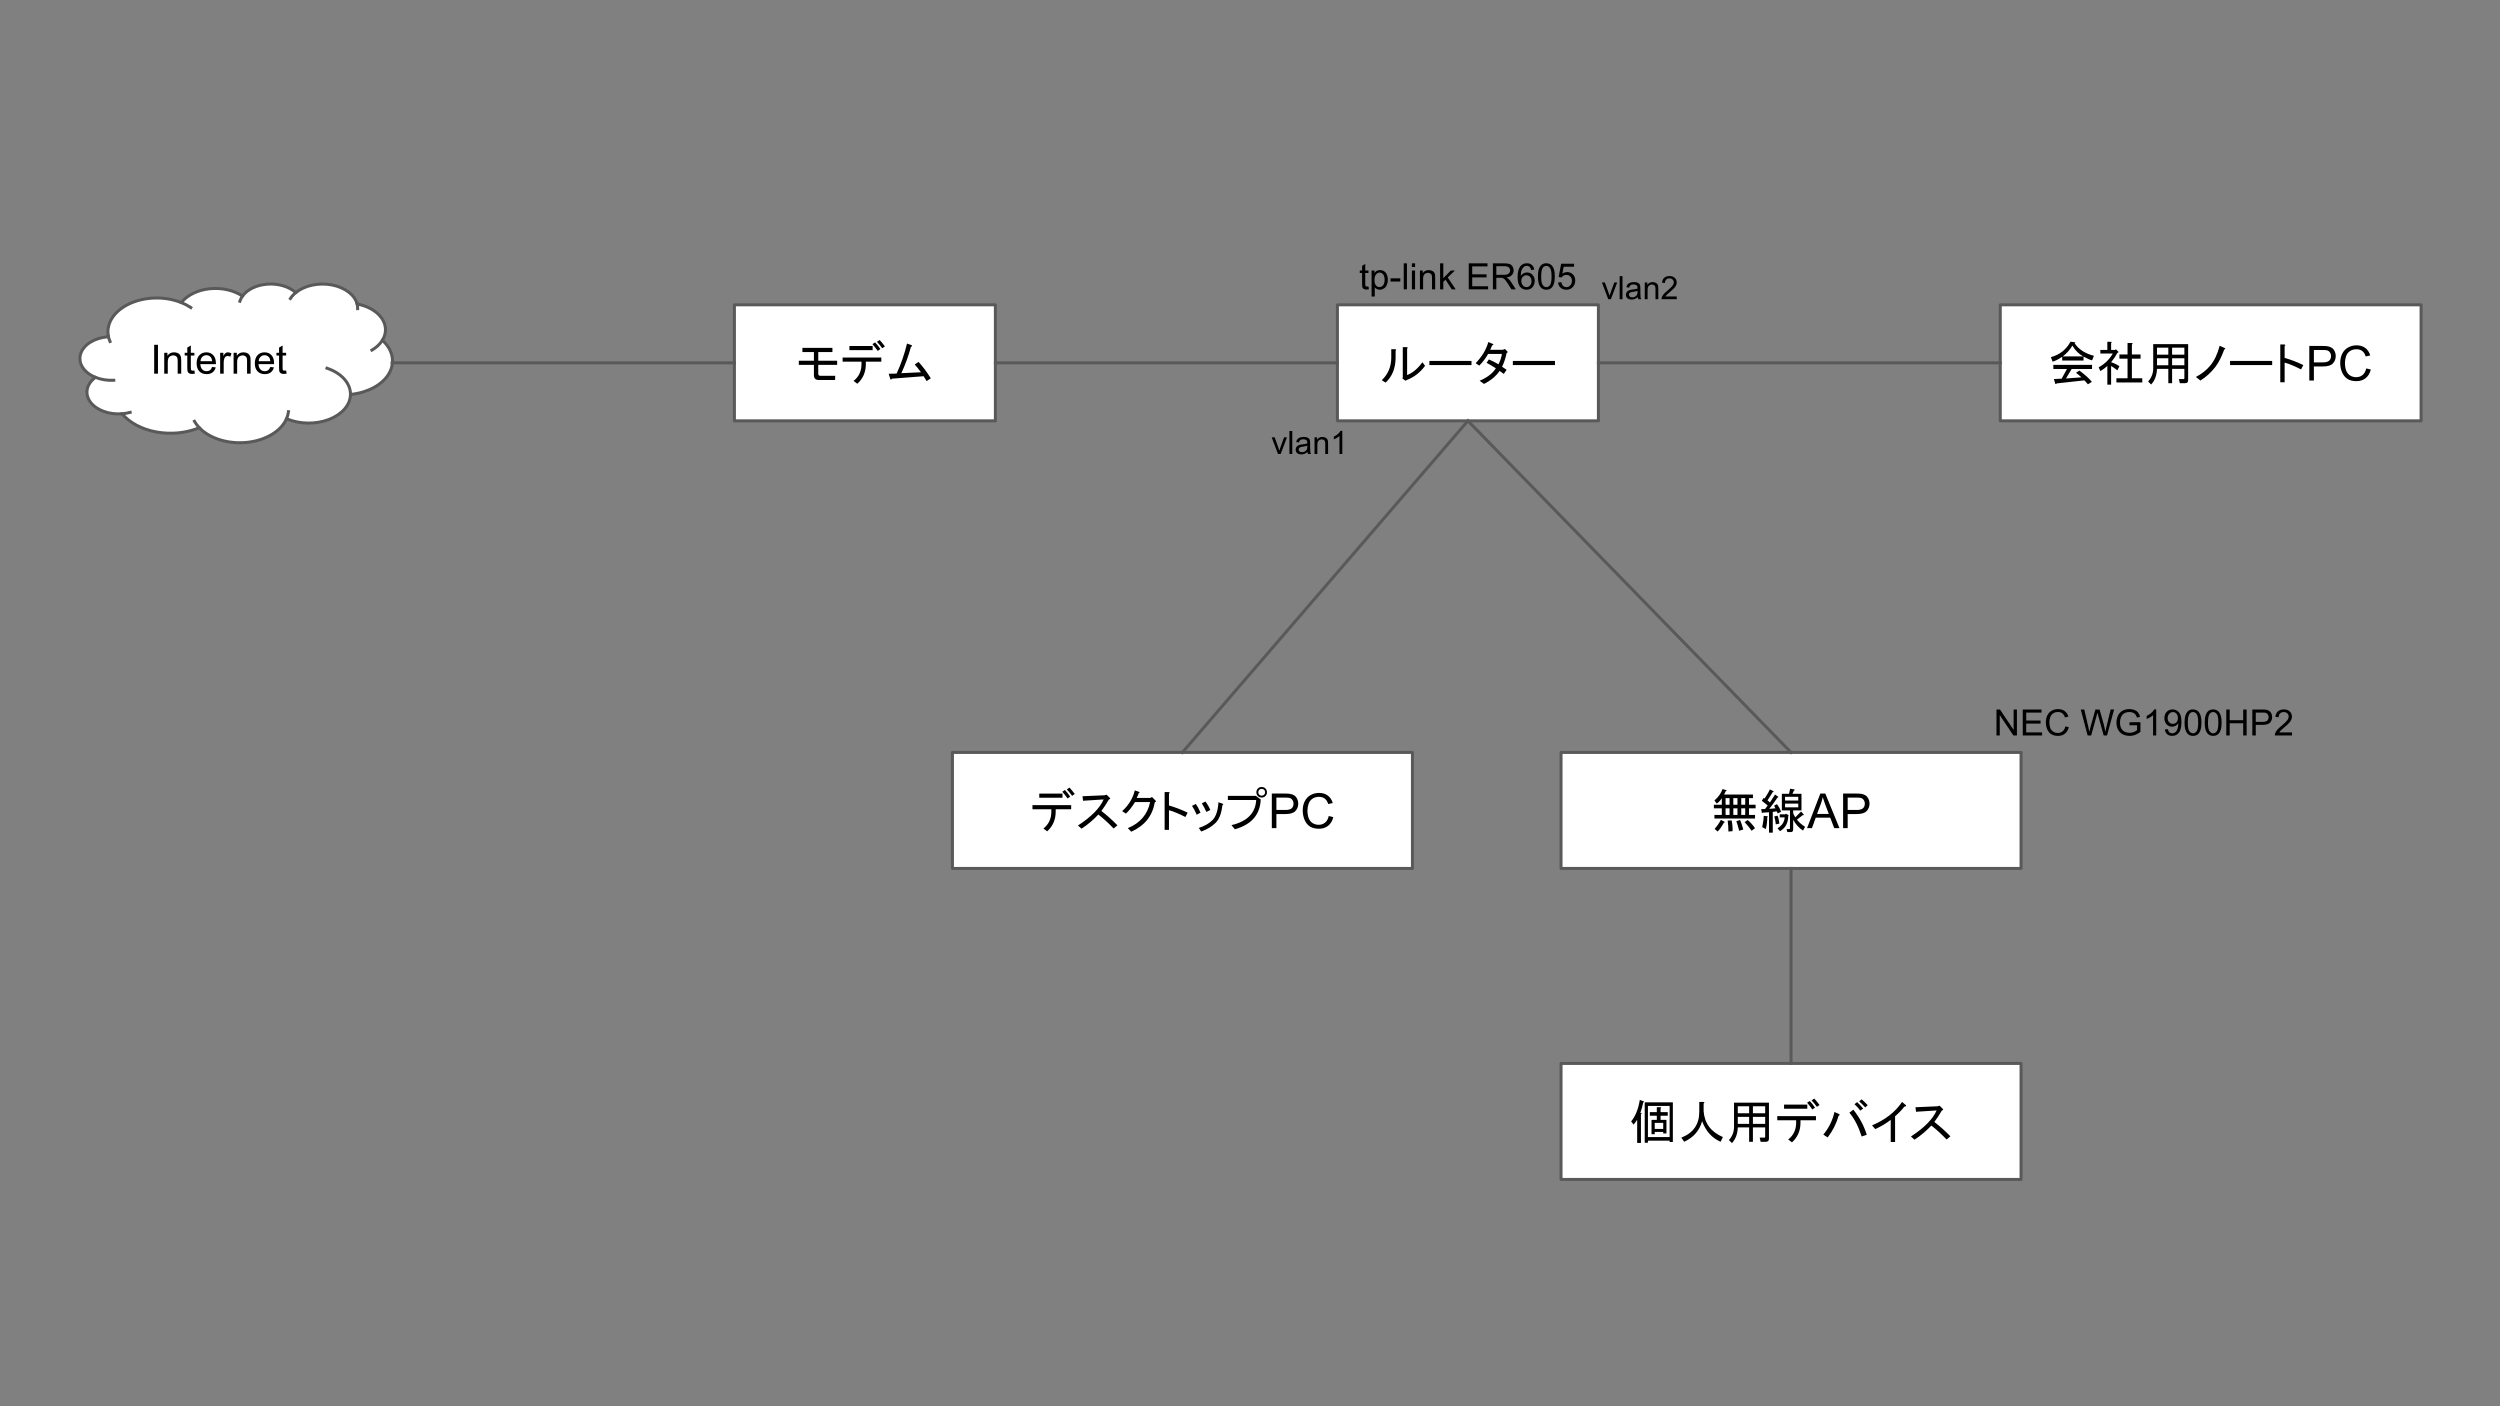 <?xml version="1.0" encoding="UTF-8" standalone="no"?>
<svg
   version="1.1"
   viewBox="0.0 0.0 960.0 540.0"
   fill="none"
   stroke="none"
   stroke-linecap="square"
   stroke-miterlimit="10"
   id="svg101"
   sodipodi:docname="network_configuration_ver1.svg"
   inkscape:version="1.2.1 (9c6d41e410, 2022-07-14)"
   xmlns:inkscape="http://www.inkscape.org/namespaces/inkscape"
   xmlns:sodipodi="http://sodipodi.sourceforge.net/DTD/sodipodi-0.dtd"
   xmlns="http://www.w3.org/2000/svg"
   xmlns:svg="http://www.w3.org/2000/svg">
  <rect x="0.0" y="0.0" width="960.0" height="540.0" fill="#808080" stroke="none"/>
  <defs
     id="defs105" />
  <sodipodi:namedview
     id="namedview103"
     pagecolor="#ffffff"
     bordercolor="#000000"
     borderopacity="0.25"
     inkscape:showpageshadow="2"
     inkscape:pageopacity="0.0"
     inkscape:pagecheckerboard="0"
     inkscape:deskcolor="#d1d1d1"
     showgrid="false"
     inkscape:zoom="1.325"
     inkscape:cx="480.37736"
     inkscape:cy="270.18868"
     inkscape:window-width="1858"
     inkscape:window-height="1057"
     inkscape:window-x="-8"
     inkscape:window-y="-8"
     inkscape:window-maximized="1"
     inkscape:current-layer="svg101" />
  <clipPath
     id="gfe3c541c9c_0_0.0">
    <path
       d="m0 0l960.0 0l0 540.0l-960.0 0l0 -540.0z"
       clip-rule="nonzero"
       id="path2" />
  </clipPath>
  <g
     clip-path="url(#gfe3c541c9c_0_0.0)"
     id="g99"
     transform="matrix(1.16,0,0,1.16,-76.554,-43.105)">
    <path
       fill="#ffffff"
       d="m 101.871,148.483 v 0 c -0.833,-4.237 1.902,-8.43 7.046,-10.802 5.144,-2.372 11.793,-2.505 17.127,-0.344 v 0 c 1.889,-2.463 5.348,-4.164 9.328,-4.588 3.981,-0.424 8.017,0.479 10.887,2.436 v 0 c 1.61,-2.233 4.77,-3.734 8.359,-3.969 3.59,-0.235 7.101,0.828 9.287,2.813 v 0 c 2.908,-2.367 7.534,-3.364 11.877,-2.559 4.343,0.805 7.623,3.268 8.42,6.322 v 0 c 3.563,0.672 6.53,2.382 8.136,4.686 1.606,2.304 1.692,4.978 0.237,7.33 v 0 c 3.508,3.159 4.329,7.368 2.156,11.057 -2.173,3.689 -7.013,6.303 -12.715,6.867 -0.04,3.462 -2.784,6.639 -7.175,8.306 -4.391,1.667 -9.742,1.564 -13.991,-0.27 v 0 c -1.81,4.147 -6.905,7.197 -13.083,7.835 -6.178,0.637 -12.332,-1.253 -15.803,-4.855 v 0 c -4.255,1.775 -9.361,2.287 -14.165,1.419 -4.805,-0.868 -8.903,-3.042 -11.372,-6.032 v 0 c -4.348,0.352 -8.552,-1.207 -10.526,-3.902 -1.974,-2.696 -1.296,-5.955 1.695,-8.16 v 0 c -3.879,-1.579 -5.858,-4.714 -4.905,-7.768 0.952,-3.055 4.621,-5.337 9.092,-5.658 z"
       fill-rule="evenodd"
       id="path7" />
    <path
       fill="#000000"
       fill-opacity="0"
       d="m 97.598,162.073 v 0 c 1.83,0.745 3.945,1.083 6.06,0.969 m 2.77,11.094 c 0.909,-0.074 1.801,-0.23 2.651,-0.464 m 22.885,5.076 c -0.64,-0.664 -1.175,-1.373 -1.597,-2.115 m 30.485,-0.864 v 0 c 0.33,-0.756 0.544,-1.534 0.638,-2.321 m 20.528,-5.715 c 0.043,-3.686 -2.983,-7.061 -7.778,-8.675 m 18.337,-9.249 c -0.776,1.255 -1.962,2.369 -3.463,3.253 m -4.909,-15.269 v 0 c 0.132,0.507 0.194,1.021 0.183,1.536 m -20.48,-5.299 v 0 c -0.725,0.591 -1.323,1.25 -1.774,1.959 m -15.873,-0.803 v 0 c -0.387,0.536 -0.675,1.104 -0.859,1.69 m -19.357,0.462 v 0 c 1.129,0.457 2.173,1.008 3.109,1.639 m -27.282,9.507 v 0 c 0.115,0.584 0.296,1.161 0.543,1.725"
       fill-rule="evenodd"
       id="path9" />
    <path
       stroke="#595959"
       stroke-width="1"
       stroke-linejoin="round"
       stroke-linecap="butt"
       d="m 101.871,148.483 v 0 c -0.833,-4.237 1.902,-8.43 7.046,-10.802 5.144,-2.372 11.793,-2.505 17.127,-0.344 v 0 c 1.889,-2.463 5.348,-4.164 9.328,-4.588 3.981,-0.424 8.017,0.479 10.887,2.436 v 0 c 1.61,-2.233 4.77,-3.734 8.359,-3.969 3.59,-0.235 7.101,0.828 9.287,2.813 v 0 c 2.908,-2.367 7.534,-3.364 11.877,-2.559 4.343,0.805 7.623,3.268 8.42,6.322 v 0 c 3.563,0.672 6.53,2.382 8.136,4.686 1.606,2.304 1.692,4.978 0.237,7.33 v 0 c 3.508,3.159 4.329,7.368 2.156,11.057 -2.173,3.689 -7.013,6.303 -12.715,6.867 -0.04,3.462 -2.784,6.639 -7.175,8.306 -4.391,1.667 -9.742,1.564 -13.991,-0.27 v 0 c -1.81,4.147 -6.905,7.197 -13.083,7.835 -6.178,0.637 -12.332,-1.253 -15.803,-4.855 v 0 c -4.255,1.775 -9.361,2.287 -14.165,1.419 -4.805,-0.868 -8.903,-3.042 -11.372,-6.032 v 0 c -4.348,0.352 -8.552,-1.207 -10.526,-3.902 -1.974,-2.696 -1.296,-5.955 1.695,-8.16 v 0 c -3.879,-1.579 -5.858,-4.714 -4.905,-7.768 0.952,-3.055 4.621,-5.337 9.092,-5.658 z"
       fill-rule="evenodd"
       id="path11" />
    <path
       stroke="#595959"
       stroke-width="1"
       stroke-linejoin="round"
       stroke-linecap="butt"
       d="m 97.598,162.073 v 0 c 1.83,0.745 3.945,1.083 6.06,0.969 m 2.77,11.094 c 0.909,-0.074 1.801,-0.23 2.651,-0.464 m 22.885,5.076 c -0.64,-0.664 -1.175,-1.373 -1.597,-2.115 m 30.485,-0.864 v 0 c 0.33,-0.756 0.544,-1.534 0.638,-2.321 m 20.528,-5.715 c 0.043,-3.686 -2.983,-7.061 -7.778,-8.675 m 18.337,-9.249 c -0.776,1.255 -1.962,2.369 -3.463,3.253 m -4.909,-15.269 v 0 c 0.132,0.507 0.194,1.021 0.183,1.536 m -20.48,-5.299 v 0 c -0.725,0.591 -1.323,1.25 -1.774,1.959 m -15.873,-0.803 v 0 c -0.387,0.536 -0.675,1.104 -0.859,1.69 m -19.357,0.462 v 0 c 1.129,0.457 2.173,1.008 3.109,1.639 m -27.282,9.507 v 0 c 0.115,0.584 0.296,1.161 0.543,1.725"
       fill-rule="evenodd"
       id="path13" />
    <path
       fill="#000000"
       d="m 117.034,160.856 v -9.547 h 1.25 v 9.547 z m 3.328,0 v -6.906 h 1.062 v 0.984 q 0.75,-1.141 2.188,-1.141 0.625,0 1.156,0.219 0.531,0.219 0.781,0.594 0.266,0.359 0.375,0.859 0.062,0.328 0.062,1.141 v 4.25 h -1.172 v -4.203 q 0,-0.719 -0.141,-1.062 -0.141,-0.359 -0.484,-0.562 -0.344,-0.219 -0.812,-0.219 -0.75,0 -1.297,0.469 -0.547,0.469 -0.547,1.797 v 3.781 z m 9.975,-1.047 0.172,1.031 q -0.5,0.109 -0.891,0.109 -0.641,0 -1,-0.203 -0.344,-0.203 -0.484,-0.531 -0.141,-0.328 -0.141,-1.391 v -3.969 h -0.859 v -0.906 h 0.859 v -1.719 l 1.172,-0.703 v 2.422 h 1.172 v 0.906 h -1.172 v 4.047 q 0,0.5 0.047,0.641 0.062,0.141 0.203,0.234 0.141,0.078 0.406,0.078 0.203,0 0.516,-0.047 z m 5.875,-1.172 1.203,0.141 q -0.281,1.062 -1.062,1.656 -0.766,0.578 -1.969,0.578 -1.516,0 -2.406,-0.938 -0.891,-0.938 -0.891,-2.609 0,-1.75 0.891,-2.703 0.906,-0.969 2.344,-0.969 1.391,0 2.266,0.938 0.875,0.938 0.875,2.656 0,0.109 0,0.312 h -5.156 q 0.062,1.141 0.641,1.75 0.578,0.594 1.438,0.594 0.656,0 1.109,-0.328 0.453,-0.344 0.719,-1.078 z m -3.844,-1.906 h 3.859 q -0.078,-0.859 -0.438,-1.297 -0.562,-0.688 -1.453,-0.688 -0.812,0 -1.359,0.547 -0.547,0.531 -0.609,1.438 z m 6.506,4.125 v -6.906 h 1.062 v 1.047 q 0.406,-0.734 0.734,-0.969 0.344,-0.234 0.766,-0.234 0.594,0 1.203,0.375 l -0.406,1.078 q -0.438,-0.25 -0.859,-0.25 -0.391,0 -0.703,0.234 -0.297,0.234 -0.422,0.641 -0.203,0.625 -0.203,1.359 v 3.625 z m 4.454,0 v -6.906 h 1.062 v 0.984 q 0.75,-1.141 2.188,-1.141 0.625,0 1.156,0.219 0.531,0.219 0.781,0.594 0.266,0.359 0.375,0.859 0.062,0.328 0.062,1.141 v 4.25 h -1.172 v -4.203 q 0,-0.719 -0.141,-1.062 -0.141,-0.359 -0.484,-0.562 -0.344,-0.219 -0.812,-0.219 -0.75,0 -1.297,0.469 -0.547,0.469 -0.547,1.797 v 3.781 z m 12.147,-2.219 1.203,0.141 q -0.281,1.062 -1.062,1.656 -0.766,0.578 -1.969,0.578 -1.516,0 -2.406,-0.938 -0.891,-0.938 -0.891,-2.609 0,-1.75 0.891,-2.703 0.906,-0.969 2.344,-0.969 1.391,0 2.266,0.938 0.875,0.938 0.875,2.656 0,0.109 0,0.312 h -5.156 q 0.062,1.141 0.641,1.75 0.578,0.594 1.438,0.594 0.656,0 1.109,-0.328 0.453,-0.344 0.719,-1.078 z m -3.844,-1.906 h 3.859 q -0.078,-0.859 -0.438,-1.297 -0.562,-0.688 -1.453,-0.688 -0.812,0 -1.359,0.547 -0.547,0.531 -0.609,1.438 z m 9.084,3.078 0.172,1.031 q -0.5,0.109 -0.891,0.109 -0.641,0 -1,-0.203 -0.344,-0.203 -0.484,-0.531 -0.141,-0.328 -0.141,-1.391 v -3.969 h -0.859 v -0.906 h 0.859 v -1.719 l 1.172,-0.703 v 2.422 h 1.172 v 0.906 h -1.172 v 4.047 q 0,0.5 0.047,0.641 0.062,0.141 0.203,0.234 0.141,0.078 0.406,0.078 0.203,0 0.516,-0.047 z"
       fill-rule="nonzero"
       id="path15" />
    <path
       fill="#ffffff"
       d="m 309.107,138.076 h 86.394 v 38.394 h -86.394 z"
       fill-rule="evenodd"
       id="path17" />
    <path
       stroke="#595959"
       stroke-width="1"
       stroke-linejoin="round"
       stroke-linecap="butt"
       d="m 309.107,138.076 h 86.394 v 38.394 h -86.394 z"
       fill-rule="evenodd"
       id="path19" />
    <path
       fill="#000000"
       d="m 342.429,162.946 h -5.438 q -1.562,0 -1.562,-1.625 v -3.375 h -5 v -1.375 h 5 v -2.875 h -3.812 v -1.375 h 9.938 v 1.375 h -4.688 v 2.875 h 6.25 v 1.375 h -6.25 v 2.875 q 0,0.75 0.688,0.75 h 4.938 z m 8.75,-6.062 h -6.25 v -1.375 h 12.812 v 1.375 h -5.125 v 0.812 q 0,3.938 -2.812,6.5 l -1.25,-0.938 q 2.625,-2.062 2.625,-5.562 z m -4,-3.812 v -1.375 h 7.688 v 1.375 z m 8.5,-2.562 q 0.812,0.812 1.75,2.188 l -0.875,0.625 q -0.875,-1.25 -1.75,-2.25 z m 1.5,-0.812 q 0.812,0.875 1.75,2.125 l -0.875,0.625 q -1,-1.375 -1.75,-2.125 z m 3,11.188 2.625,-0.062 q 2.25,-4.875 3.438,-9.938 l 1.438,0.5 q 0.562,0.375 -0.125,0.562 -1.188,4.438 -3.188,8.75 l 6.5,-0.312 q -1.312,-1.75 -2.062,-2.562 l 1.25,-0.875 q 2.125,2.312 4.062,5.438 l -1.375,0.938 -1,-1.625 -10.5,0.812 q -0.375,0.625 -0.562,0 z"
       fill-rule="nonzero"
       id="path21" />
    <path
       fill="#ffffff"
       d="m 508.728,138.076 h 86.394 v 38.394 h -86.394 z"
       fill-rule="evenodd"
       id="path23" />
    <path
       stroke="#595959"
       stroke-width="1"
       stroke-linejoin="round"
       stroke-linecap="butt"
       d="m 508.728,138.076 h 86.394 v 38.394 h -86.394 z"
       fill-rule="evenodd"
       id="path25" />
    <path
       fill="#000000"
       d="m 531.799,161.321 q 2.75,-1.062 5.062,-4.25 l 0.875,1.188 q -2.375,3.25 -6,4.688 l -0.5,0.25 -1,-0.75 0.125,-0.312 v -10.062 h 1.312 q 0.562,0.125 0.125,0.5 z m -8.375,1.688 q 3.125,-3 3.125,-7.438 v -2.812 h 1.312 q 0.562,0.125 0.125,0.5 v 2.25 q 0,5.25 -3.312,8.312 z m 15.75,-5 v -1.375 h 13.938 v 1.375 z m 20.75,-6.5 q -0.25,0.75 -0.625,1.438 h 4.188 l 0.688,-0.25 0.812,0.812 q 0.25,0.312 -0.25,0.5 -0.5,2.5 -1.5,4.562 l 1.5,1 -0.938,1.375 -1.375,-1 q -1.812,2.625 -5.188,4.312 l -1.438,-1.062 q 3.75,-1.562 5.375,-4.125 -1.562,-1 -3.062,-1.812 l 0.75,-1.125 q 1.938,0.875 3.188,1.625 0.938,-1.938 1.125,-3.438 h -4.562 q -1.188,2.125 -2.938,3.875 l -1.188,-0.812 q 3.188,-3.312 4.188,-7 l 1.5,0.625 q 0.5,0.25 -0.25,0.5 z m 6.875,6.5 v -1.375 h 13.938 v 1.375 z"
       fill-rule="nonzero"
       id="path27" />
    <path
       fill="#000000"
       fill-opacity="0"
       d="M 195.795,157.273 H 309.118"
       fill-rule="evenodd"
       id="path29" />
    <path
       stroke="#595959"
       stroke-width="1"
       stroke-linejoin="round"
       stroke-linecap="butt"
       d="M 195.795,157.273 H 309.118"
       fill-rule="evenodd"
       id="path31" />
    <path
       fill="#000000"
       fill-opacity="0"
       d="M 395.501,157.273 H 508.729"
       fill-rule="evenodd"
       id="path33" />
    <path
       stroke="#595959"
       stroke-width="1"
       stroke-linejoin="round"
       stroke-linecap="butt"
       d="M 395.501,157.273 H 508.729"
       fill-rule="evenodd"
       id="path35" />
    <path
       fill="#000000"
       fill-opacity="0"
       d="m 495.311,112.409 h 113.228 v 33.921 H 495.311 Z"
       fill-rule="evenodd"
       id="path37" />
    <path
       fill="#000000"
       d="m 519.001,131.992 0.156,0.922 q -0.453,0.094 -0.797,0.094 -0.578,0 -0.891,-0.172 -0.312,-0.188 -0.453,-0.484 -0.125,-0.297 -0.125,-1.25 v -3.578 h -0.766 v -0.812 h 0.766 v -1.547 l 1.047,-0.625 v 2.172 h 1.062 v 0.812 h -1.062 v 3.641 q 0,0.453 0.047,0.578 0.062,0.125 0.188,0.203 0.125,0.078 0.359,0.078 0.188,0 0.469,-0.031 z m 1.037,3.328 v -8.609 h 0.953 v 0.797 q 0.344,-0.469 0.766,-0.703 0.438,-0.234 1.047,-0.234 0.797,0 1.406,0.406 0.609,0.406 0.906,1.156 0.312,0.75 0.312,1.641 0,0.953 -0.344,1.719 -0.328,0.766 -0.984,1.172 -0.656,0.406 -1.375,0.406 -0.531,0 -0.953,-0.219 -0.422,-0.234 -0.688,-0.562 v 3.031 z m 0.953,-5.469 q 0,1.203 0.484,1.781 0.484,0.562 1.172,0.562 0.703,0 1.203,-0.594 0.5,-0.594 0.5,-1.844 0,-1.188 -0.484,-1.766 -0.484,-0.594 -1.172,-0.594 -0.672,0 -1.188,0.625 -0.516,0.625 -0.516,1.828 z m 5.299,0.5 v -1.062 h 3.25 v 1.062 z m 4.387,2.578 v -8.594 h 1.062 v 8.594 z m 2.697,-7.375 v -1.219 h 1.062 v 1.219 z m 0,7.375 v -6.219 h 1.062 v 6.219 z m 2.666,0 v -6.219 h 0.938 v 0.875 q 0.688,-1.016 1.984,-1.016 0.562,0 1.031,0.203 0.484,0.203 0.719,0.531 0.234,0.328 0.328,0.766 0.047,0.297 0.047,1.031 v 3.828 h -1.047 v -3.781 q 0,-0.656 -0.125,-0.969 -0.125,-0.312 -0.438,-0.5 -0.312,-0.203 -0.734,-0.203 -0.672,0 -1.172,0.438 -0.484,0.422 -0.484,1.609 v 3.406 z m 6.674,0 v -8.594 h 1.062 v 4.906 l 2.484,-2.531 h 1.375 l -2.391,2.297 2.625,3.922 h -1.297 l -2.062,-3.188 -0.734,0.719 v 2.469 z m 9.49,0 v -8.594 h 6.203 v 1.016 h -5.062 v 2.625 h 4.75 v 1.016 h -4.75 v 2.922 h 5.266 v 1.016 z m 7.988,0 v -8.594 h 3.812 q 1.156,0 1.75,0.234 0.594,0.234 0.953,0.828 0.359,0.578 0.359,1.281 0,0.922 -0.594,1.547 -0.594,0.625 -1.828,0.797 0.453,0.219 0.688,0.422 0.5,0.453 0.938,1.141 l 1.5,2.344 h -1.438 l -1.125,-1.781 q -0.5,-0.781 -0.828,-1.188 -0.312,-0.406 -0.578,-0.562 -0.25,-0.172 -0.516,-0.25 -0.188,-0.031 -0.625,-0.031 h -1.328 v 3.812 z m 1.141,-4.797 h 2.453 q 0.766,0 1.203,-0.156 0.453,-0.172 0.672,-0.516 0.234,-0.359 0.234,-0.781 0,-0.609 -0.453,-1 -0.438,-0.391 -1.391,-0.391 h -2.719 z m 12.557,-1.687 -1.047,0.078 q -0.141,-0.625 -0.391,-0.906 -0.438,-0.453 -1.062,-0.453 -0.5,0 -0.891,0.281 -0.484,0.375 -0.781,1.078 -0.281,0.688 -0.297,1.969 0.375,-0.578 0.922,-0.859 0.562,-0.281 1.172,-0.281 1.047,0 1.781,0.781 0.75,0.781 0.75,2 0,0.812 -0.359,1.516 -0.344,0.688 -0.953,1.062 -0.609,0.359 -1.375,0.359 -1.328,0 -2.156,-0.969 -0.828,-0.969 -0.828,-3.188 0,-2.5 0.922,-3.625 0.797,-0.984 2.156,-0.984 1.016,0 1.656,0.578 0.656,0.562 0.781,1.562 z m -4.297,3.703 q 0,0.547 0.219,1.047 0.234,0.484 0.641,0.75 0.422,0.266 0.891,0.266 0.656,0 1.141,-0.531 0.484,-0.547 0.484,-1.469 0,-0.891 -0.484,-1.406 -0.469,-0.516 -1.188,-0.516 -0.719,0 -1.219,0.516 -0.484,0.516 -0.484,1.344 z m 5.502,-1.453 q 0,-1.531 0.312,-2.453 0.312,-0.938 0.922,-1.438 0.625,-0.5 1.562,-0.5 0.688,0 1.203,0.281 0.531,0.281 0.875,0.812 0.344,0.516 0.531,1.266 0.188,0.75 0.188,2.031 0,1.516 -0.312,2.438 -0.297,0.922 -0.922,1.438 -0.609,0.5 -1.562,0.5 -1.234,0 -1.953,-0.891 -0.844,-1.062 -0.844,-3.484 z m 1.078,0 q 0,2.109 0.5,2.812 0.5,0.703 1.219,0.703 0.734,0 1.219,-0.703 0.5,-0.703 0.5,-2.812 0,-2.125 -0.5,-2.812 -0.484,-0.703 -1.234,-0.703 -0.719,0 -1.156,0.609 -0.547,0.781 -0.547,2.906 z m 5.596,1.984 1.109,-0.094 q 0.125,0.812 0.562,1.219 0.453,0.406 1.094,0.406 0.75,0 1.281,-0.578 0.531,-0.578 0.531,-1.516 0,-0.906 -0.516,-1.422 -0.5,-0.531 -1.328,-0.531 -0.5,0 -0.922,0.234 -0.406,0.234 -0.641,0.594 l -0.984,-0.125 0.828,-4.406 h 4.281 v 1 h -3.438 l -0.453,2.312 q 0.766,-0.547 1.609,-0.547 1.125,0 1.891,0.781 0.781,0.781 0.781,2.016 0,1.156 -0.672,2.016 -0.828,1.031 -2.25,1.031 -1.172,0 -1.922,-0.656 -0.734,-0.656 -0.844,-1.734 z"
       fill-rule="nonzero"
       id="path39" />
    <path
       fill="#ffffff"
       d="m 728.15,138.076 h 139.307 v 38.394 H 728.15 Z"
       fill-rule="evenodd"
       id="path41" />
    <path
       stroke="#595959"
       stroke-width="1"
       stroke-linejoin="round"
       stroke-linecap="butt"
       d="m 728.15,138.076 h 139.307 v 38.394 H 728.15 Z"
       fill-rule="evenodd"
       id="path43" />
    <path
       fill="#000000"
       d="m 755.597,155.133 q -2.188,-1.188 -3.562,-3.562 -1.375,2.25 -3.188,3.562 z m 2.938,1.312 q -1.062,-0.25 -2.812,-1.25 v 1.312 h -7.062 v -1.25 q -1.688,1.188 -3.188,1.625 l -0.562,-1.5 q 4.375,-1.188 6.5,-5.125 l 1.312,0.188 q 0.5,0.062 0.062,0.375 2,3 6.375,4.125 z m -1.375,7.938 q -0.5,-0.688 -1.188,-1.312 l -9.062,1 q -0.312,0.312 -0.562,0.125 l -0.438,-1.562 2.562,-0.125 1.75,-3.188 h -4.5 v -1.375 h 12.812 v 1.375 h -6.75 l -1.875,3.125 5.125,-0.375 q -0.812,-0.75 -1.812,-1.5 l 1.125,-0.75 q 3,2.25 4.125,3.75 z m 7.688,-11.375 h 1.312 l 0.25,-0.25 0.938,0.938 -0.438,0.312 q -0.75,1.438 -2.062,3.062 1.562,0.5 2.75,1.312 l -0.688,1.375 q -1.062,-0.875 -2.062,-1.438 v 6.188 h -1.25 v -6.188 q -1.125,1 -2.312,1.688 l -0.562,-1.25 q 3,-1.625 4.688,-4.562 h -4.125 v -1.188 h 2.312 v -2.688 h 1.188 q 0.5,0.062 0.062,0.375 z m 6.812,-2.312 q 0.625,0.125 0.062,0.5 v 3.312 h 2.875 v 1.375 h -2.875 v 6.5 h 3.438 v 1.375 h -8.562 v -1.375 h 3.688 v -6.5 h -2.688 v -1.375 h 2.688 v -3.812 z m 17.438,8.562 h -4.062 v 4.75 h -1.25 v -4.75 h -3.75 q -0.125,3.25 -1.938,5.188 l -1,-1 q 1.688,-1.875 1.688,-4.375 v -8 h 11.562 v 11.938 q 0,1 -1,1 h -1.75 l -0.312,-1.375 h 1.562 q 0.25,0 0.25,-0.25 z m -9.062,-3.5 v 2.312 h 3.75 v -2.312 z m 0,-3.5 v 2.312 h 3.75 v -2.312 z m 5,3.5 v 2.312 h 4.062 v -2.312 z m 0,-3.5 v 2.312 h 4.062 v -2.312 z m 17.25,0.625 q -1.312,3.625 -2.938,5.75 -2.062,2.688 -4.938,4.5 l -1.5,-1.188 q 2.812,-1.438 4.75,-3.75 2,-2.375 3.125,-6.562 l 1.688,0.75 q 0.438,0.25 -0.188,0.5 z m 1.938,5.125 v -1.375 h 13.938 v 1.375 z m 18.062,-2.375 q 3.062,0.875 6.188,2.375 l -0.75,1.438 q -3.312,-1.688 -5.438,-2.25 v 6.5 h -1.438 v -12.5 h 1.25 q 0.75,0.062 0.188,0.5 z"
       fill-rule="nonzero"
       id="path45" />
    <path
       fill="#000000"
       d="m 830.456,163.133 v -11.453 h 4.328 q 1.141,0 1.734,0.109 0.844,0.141 1.406,0.531 0.578,0.391 0.922,1.109 0.359,0.703 0.359,1.562 0,1.453 -0.938,2.469 -0.922,1.016 -3.359,1.016 h -2.938 v 4.656 z m 1.516,-6.016 h 2.969 q 1.469,0 2.078,-0.547 0.625,-0.547 0.625,-1.531 0,-0.719 -0.375,-1.234 -0.359,-0.516 -0.953,-0.672 -0.375,-0.109 -1.406,-0.109 h -2.938 z m 17.328,2 1.516,0.375 q -0.469,1.875 -1.719,2.859 -1.234,0.984 -3.016,0.984 -1.859,0 -3.016,-0.75 -1.156,-0.766 -1.766,-2.188 -0.609,-1.438 -0.609,-3.078 0,-1.797 0.688,-3.125 0.688,-1.328 1.938,-2.016 1.266,-0.703 2.781,-0.703 1.719,0 2.891,0.875 1.172,0.875 1.641,2.469 l -1.5,0.344 q -0.391,-1.25 -1.156,-1.812 -0.75,-0.578 -1.906,-0.578 -1.312,0 -2.203,0.641 -0.891,0.625 -1.25,1.703 -0.359,1.062 -0.359,2.188 0,1.469 0.422,2.562 0.438,1.078 1.328,1.625 0.906,0.531 1.953,0.531 1.266,0 2.141,-0.734 0.891,-0.734 1.203,-2.172 z"
       fill-rule="nonzero"
       id="path47" />
    <path
       fill="#ffffff"
       d="m 582.751,389.197 h 152.284 v 38.394 H 582.751 Z"
       fill-rule="evenodd"
       id="path49" />
    <path
       stroke="#595959"
       stroke-width="1"
       stroke-linejoin="round"
       stroke-linecap="butt"
       d="m 582.751,389.197 h 152.284 v 38.394 H 582.751 Z"
       fill-rule="evenodd"
       id="path51" />
    <path
       fill="#000000"
       d="m 618.705,415.191 v -0.438 h -7.188 v 0.688 h -1.062 v -13.375 h 9.312 v 13.125 z m -9.5,0.312 h -1.25 v -7.688 q -0.5,0.875 -1.188,1.625 l -0.812,-1.062 q 2.125,-2.5 2.875,-7.125 l 1.312,0.5 q 0.25,0.25 -0.188,0.312 -0.25,1.438 -0.938,3.5 0.75,0.062 0.188,0.438 z m 4.562,-6.625 v 2 h 2.812 v -2 z m -2.25,-5.625 v 10.312 h 7.188 v -10.312 z m 4.188,2.062 h 2.375 v 1.188 h -2.375 v 1.375 h 1.938 v 4.5 h -1.062 v -0.5 h -2.812 v 0.75 h -1.062 v -4.75 h 1.75 v -1.375 h -2.312 v -1.188 h 2.312 v -1.625 h 1.188 q 0.5,0.062 0.062,0.375 z m 12.812,-3.375 h 1.375 q 0.625,0.125 0.062,0.5 v 2.562 q 0.438,6 6.375,8.562 l -0.75,1.562 q -4.312,-1.875 -6.125,-6.812 -1.312,4.688 -5.938,6.812 l -0.938,-1.375 q 5.938,-2.312 5.938,-8.562 z m 21.812,8.438 h -4.062 v 4.75 h -1.25 v -4.75 h -3.75 q -0.125,3.25 -1.938,5.188 l -1,-1 q 1.688,-1.875 1.688,-4.375 v -8 h 11.562 v 11.938 q 0,1 -1,1 h -1.75 l -0.312,-1.375 h 1.562 q 0.25,0 0.25,-0.25 z m -9.062,-3.5 v 2.312 h 3.75 v -2.312 z m 0,-3.5 v 2.312 h 3.75 v -2.312 z m 5,3.5 v 2.312 h 4.062 v -2.312 z m 0,-3.5 v 2.312 h 4.062 v -2.312 z m 14.312,4.625 h -6.25 v -1.375 h 12.812 v 1.375 h -5.125 v 0.812 q 0,3.938 -2.812,6.5 l -1.25,-0.938 q 2.625,-2.062 2.625,-5.562 z m -4,-3.812 v -1.375 h 7.688 v 1.375 z m 8.5,-2.562 q 0.812,0.812 1.75,2.188 l -0.875,0.625 q -0.875,-1.25 -1.75,-2.25 z m 1.5,-0.812 q 0.812,0.875 1.75,2.125 l -0.875,0.625 q -1,-1.375 -1.75,-2.125 z m 12.938,3.688 q 3.125,3.938 4.438,8.312 l -1.688,0.562 q -1.562,-4.938 -4.062,-7.875 z m -4.75,1.438 q 0.5,0.312 -0.125,0.562 -1.125,3.938 -3.625,7.188 l -1.438,-0.938 q 2.75,-3.312 3.688,-7.5 z m 7.5,-4.875 q 0.812,0.688 2,1.938 l -0.812,0.75 q -1.125,-1.25 -2,-2 z m -1.5,0.938 q 0.938,0.875 2,2.125 l -0.938,0.688 q -0.938,-1.25 -1.938,-2.125 z m 4.938,7.688 q 6.562,-2.75 9.938,-7.75 l 1.188,1 q 0.5,0.375 -0.438,0.562 -1.188,1.562 -3.062,3.188 v 8.5 h -1.438 v -7.312 q -2.188,1.688 -5.125,3.062 z m 20.625,-1.125 q 2.688,2.062 5.312,4.75 l -1.25,1.062 q -2.625,-2.75 -5.062,-4.625 -2.438,2.625 -5.562,4.688 l -1.188,-1.062 q 6.625,-4.312 8.5,-8.625 l -6.812,0.438 -0.188,-1.5 7.25,-0.312 0.75,-0.188 1,1 q 0.438,0.438 -0.25,0.562 -1.188,2.062 -2.5,3.812 z"
       fill-rule="nonzero"
       id="path53" />
    <path
       fill="#ffffff"
       d="M 381.279,286.244 H 533.562 v 38.394 H 381.279 Z"
       fill-rule="evenodd"
       id="path55" />
    <path
       stroke="#595959"
       stroke-width="1"
       stroke-linejoin="round"
       stroke-linecap="butt"
       d="M 381.279,286.244 H 533.562 v 38.394 H 381.279 Z"
       fill-rule="evenodd"
       id="path57" />
    <path
       fill="#000000"
       d="m 414.026,305.051 h -6.25 v -1.375 h 12.812 v 1.375 h -5.125 v 0.812 q 0,3.938 -2.812,6.5 l -1.25,-0.938 q 2.625,-2.062 2.625,-5.562 z m -4,-3.812 v -1.375 h 7.688 v 1.375 z m 8.5,-2.562 q 0.812,0.812 1.75,2.188 l -0.875,0.625 q -0.875,-1.25 -1.75,-2.25 z m 1.5,-0.812 q 0.812,0.875 1.75,2.125 l -0.875,0.625 q -1,-1.375 -1.75,-2.125 z m 10.562,7.75 q 2.688,2.062 5.312,4.75 l -1.25,1.062 q -2.625,-2.75 -5.062,-4.625 -2.438,2.625 -5.562,4.688 l -1.188,-1.062 q 6.625,-4.312 8.5,-8.625 l -6.812,0.438 -0.188,-1.5 7.25,-0.312 0.75,-0.188 1,1 q 0.438,0.438 -0.25,0.562 -1.188,2.062 -2.5,3.812 z m 17.688,-2.875 q -1.188,6.812 -7.812,9.75 l -1.125,-1.188 q 6.125,-2.5 7.375,-8.625 h -5 q -1.438,2.375 -3,3.812 l -1.25,-0.812 q 3.25,-2.938 4.188,-6.875 l 1.438,0.5 q 0.375,0.188 -0.125,0.375 -0.25,0.812 -0.688,1.625 h 4.5 l 0.562,-0.312 1.125,1.125 q 0.438,0.438 -0.188,0.625 z m 4.688,1.062 q 3.062,0.875 6.188,2.375 l -0.75,1.438 q -3.312,-1.688 -5.438,-2.25 v 6.5 h -1.438 v -12.5 h 1.25 q 0.75,0.062 0.188,0.5 z m 17.688,-0.125 q -0.438,4.062 -2.25,5.875 -1.812,1.812 -4.75,2.875 l -0.812,-1.188 q 2.875,-0.938 4.5,-2.562 1.75,-1.75 2,-5.938 l 1.312,0.438 q 0.562,0.188 0,0.5 z m -5.312,2.25 q -0.75,-1.688 -1.5,-2.812 l 1.188,-0.625 q 0.938,1.188 1.625,2.812 z m -3.188,0.938 q -0.75,-1.75 -1.562,-2.938 l 1.25,-0.625 q 0.875,1.188 1.562,2.875 z m 21.5,-6.312 q 0.5,0 0.812,-0.312 0.312,-0.312 0.312,-0.812 0,-0.5 -0.312,-0.812 -0.312,-0.312 -0.812,-0.312 -0.5,0 -0.812,0.312 -0.312,0.312 -0.312,0.812 0,0.5 0.312,0.812 0.312,0.312 0.812,0.312 z m 0,0.625 q -0.75,0 -1.25,-0.5 -0.5,-0.5 -0.5,-1.25 0,-0.75 0.5,-1.25 0.5,-0.5 1.25,-0.5 0.75,0 1.25,0.5 0.5,0.5 0.5,1.25 0,0.75 -0.5,1.25 -0.5,0.5 -1.25,0.5 z m -11.188,0.812 v -1.375 h 9.25 l 1.625,1.188 q -0.312,7.562 -8.562,9.875 l -1.125,-1.375 q 7.812,-1.812 8.188,-8.312 z"
       fill-rule="nonzero"
       id="path59" />
    <path
       fill="#000000"
       d="M 487.01,311.301 V 299.848 h 4.328 q 1.141,0 1.734,0.109 0.844,0.141 1.406,0.531 0.578,0.391 0.922,1.109 0.359,0.703 0.359,1.562 0,1.453 -0.938,2.469 -0.922,1.016 -3.359,1.016 h -2.938 v 4.656 z m 1.516,-6.016 h 2.969 q 1.469,0 2.078,-0.547 0.625,-0.547 0.625,-1.531 0,-0.719 -0.375,-1.234 -0.359,-0.516 -0.953,-0.672 -0.375,-0.109 -1.406,-0.109 h -2.938 z m 17.328,2 1.516,0.375 q -0.469,1.875 -1.719,2.859 -1.234,0.984 -3.016,0.984 -1.859,0 -3.016,-0.75 -1.156,-0.766 -1.766,-2.188 -0.609,-1.438 -0.609,-3.078 0,-1.797 0.688,-3.125 0.688,-1.328 1.938,-2.016 1.266,-0.703 2.781,-0.703 1.719,0 2.891,0.875 1.172,0.875 1.641,2.469 l -1.5,0.344 q -0.391,-1.25 -1.156,-1.812 -0.75,-0.578 -1.906,-0.578 -1.312,0 -2.203,0.641 -0.891,0.625 -1.25,1.703 -0.359,1.062 -0.359,2.188 0,1.469 0.422,2.562 0.438,1.078 1.328,1.625 0.906,0.531 1.953,0.531 1.266,0 2.141,-0.734 0.891,-0.734 1.203,-2.172 z"
       fill-rule="nonzero"
       id="path61" />
    <path
       fill="#000000"
       fill-opacity="0"
       d="M 595.121,157.273 H 728.161"
       fill-rule="evenodd"
       id="path63" />
    <path
       stroke="#595959"
       stroke-width="1"
       stroke-linejoin="round"
       stroke-linecap="butt"
       d="M 595.121,157.273 H 728.161"
       fill-rule="evenodd"
       id="path65" />
    <path
       fill="#000000"
       fill-opacity="0"
       d="m 574.879,116.958 h 68 v 32.315 h -68 z"
       fill-rule="evenodd"
       id="path67" />
    <path
       fill="#000000"
       d="m 598.376,136.198 -2.094,-5.531 h 0.984 l 1.188,3.312 q 0.188,0.531 0.359,1.109 0.109,-0.438 0.344,-1.047 l 1.219,-3.375 h 0.969 l -2.094,5.531 z m 3.781,0 v -7.625 h 0.938 v 7.625 z m 5.992,-0.688 q -0.531,0.453 -1.016,0.641 -0.469,0.172 -1.016,0.172 -0.922,0 -1.406,-0.438 -0.484,-0.453 -0.484,-1.141 0,-0.406 0.172,-0.734 0.188,-0.344 0.484,-0.547 0.312,-0.203 0.688,-0.312 0.266,-0.062 0.828,-0.141 1.125,-0.125 1.672,-0.312 0,-0.203 0,-0.25 0,-0.578 -0.266,-0.812 -0.359,-0.312 -1.062,-0.312 -0.656,0 -0.984,0.234 -0.312,0.234 -0.453,0.812 l -0.922,-0.125 q 0.125,-0.578 0.406,-0.938 0.297,-0.375 0.828,-0.562 0.547,-0.203 1.25,-0.203 0.719,0 1.156,0.172 0.438,0.172 0.641,0.422 0.219,0.25 0.297,0.641 0.047,0.234 0.047,0.859 v 1.25 q 0,1.297 0.062,1.656 0.062,0.344 0.234,0.656 h -0.969 q -0.156,-0.297 -0.188,-0.688 z m -0.078,-2.078 q -0.516,0.203 -1.531,0.344 -0.578,0.078 -0.828,0.188 -0.234,0.109 -0.359,0.312 -0.125,0.188 -0.125,0.438 0,0.375 0.281,0.625 0.281,0.25 0.828,0.25 0.531,0 0.953,-0.234 0.422,-0.234 0.625,-0.656 0.156,-0.312 0.156,-0.938 z m 2.395,2.766 v -5.531 h 0.844 v 0.797 q 0.609,-0.922 1.75,-0.922 0.5,0 0.922,0.188 0.422,0.172 0.625,0.469 0.219,0.297 0.297,0.688 0.047,0.266 0.047,0.922 v 3.391 h -0.938 v -3.359 q 0,-0.578 -0.109,-0.859 -0.109,-0.281 -0.391,-0.453 -0.266,-0.172 -0.641,-0.172 -0.594,0 -1.031,0.391 -0.438,0.375 -0.438,1.438 v 3.016 z m 10.583,-0.906 v 0.906 h -5.031 q -0.016,-0.344 0.109,-0.656 0.188,-0.516 0.609,-1.016 0.422,-0.5 1.234,-1.141 1.234,-1.031 1.672,-1.625 0.438,-0.594 0.438,-1.125 0,-0.562 -0.406,-0.938 -0.391,-0.391 -1.031,-0.391 -0.672,0 -1.078,0.406 -0.406,0.406 -0.406,1.125 l -0.969,-0.094 q 0.094,-1.078 0.734,-1.641 0.656,-0.562 1.734,-0.562 1.109,0 1.75,0.609 0.641,0.609 0.641,1.5 0,0.469 -0.188,0.906 -0.188,0.438 -0.625,0.938 -0.438,0.484 -1.453,1.328 -0.828,0.719 -1.078,0.969 -0.234,0.25 -0.391,0.5 z"
       fill-rule="nonzero"
       id="path69" />
    <path
       fill="#000000"
       fill-opacity="0"
       d="m 465.564,168.215 h 68 v 32.315 h -68 z"
       fill-rule="evenodd"
       id="path71" />
    <path
       fill="#000000"
       d="m 489.061,187.455 -2.094,-5.531 h 0.984 l 1.188,3.312 q 0.188,0.531 0.359,1.109 0.109,-0.438 0.344,-1.047 l 1.219,-3.375 h 0.969 l -2.094,5.531 z m 3.781,0 v -7.625 h 0.938 v 7.625 z m 5.992,-0.688 q -0.531,0.453 -1.016,0.641 -0.469,0.172 -1.016,0.172 -0.922,0 -1.406,-0.438 -0.484,-0.453 -0.484,-1.141 0,-0.406 0.172,-0.734 0.188,-0.344 0.484,-0.547 0.312,-0.203 0.688,-0.312 0.266,-0.062 0.828,-0.141 1.125,-0.125 1.672,-0.312 0,-0.203 0,-0.25 0,-0.578 -0.266,-0.812 -0.359,-0.312 -1.062,-0.312 -0.656,0 -0.984,0.234 -0.312,0.234 -0.453,0.812 l -0.922,-0.125 q 0.125,-0.578 0.406,-0.938 0.297,-0.375 0.828,-0.562 0.547,-0.203 1.25,-0.203 0.719,0 1.156,0.172 0.438,0.172 0.641,0.422 0.219,0.25 0.297,0.641 0.047,0.234 0.047,0.859 v 1.25 q 0,1.297 0.062,1.656 0.062,0.344 0.234,0.656 h -0.969 q -0.156,-0.297 -0.188,-0.688 z m -0.078,-2.078 q -0.516,0.203 -1.531,0.344 -0.578,0.078 -0.828,0.188 -0.234,0.109 -0.359,0.312 -0.125,0.188 -0.125,0.438 0,0.375 0.281,0.625 0.281,0.25 0.828,0.25 0.531,0 0.953,-0.234 0.422,-0.234 0.625,-0.656 0.156,-0.312 0.156,-0.938 z m 2.395,2.766 v -5.531 h 0.844 v 0.797 q 0.609,-0.922 1.75,-0.922 0.5,0 0.922,0.188 0.422,0.172 0.625,0.469 0.219,0.297 0.297,0.688 0.047,0.266 0.047,0.922 v 3.391 h -0.938 v -3.359 q 0,-0.578 -0.109,-0.859 -0.109,-0.281 -0.391,-0.453 -0.266,-0.172 -0.641,-0.172 -0.594,0 -1.031,0.391 -0.438,0.375 -0.438,1.438 v 3.016 z m 9.192,0 h -0.938 v -5.969 q -0.344,0.328 -0.891,0.656 -0.547,0.312 -0.984,0.469 v -0.906 q 0.797,-0.359 1.375,-0.891 0.594,-0.531 0.828,-1.016 h 0.609 z"
       fill-rule="nonzero"
       id="path73" />
    <path
       fill="#ffffff"
       d="m 582.751,286.244 h 152.284 v 38.394 H 582.751 Z"
       fill-rule="evenodd"
       id="path75" />
    <path
       stroke="#595959"
       stroke-width="1"
       stroke-linejoin="round"
       stroke-linecap="butt"
       d="m 582.751,286.244 h 152.284 v 38.394 H 582.751 Z"
       fill-rule="evenodd"
       id="path77" />
    <path
       fill="#000000"
       d="m 645.846,312.176 q -0.938,-1.375 -2.312,-2.875 l 1,-0.688 q 1.188,0.938 2.438,2.688 z m -9.125,-12 h 9.562 v 1.188 h -1.312 v 2.188 h 2.188 v 1.188 h -2.188 v 2.188 h 2 v 1.188 h -13.438 v -1.188 h 2.438 v -2.188 h -2.625 v -1.188 h 2.625 v -2.125 q -0.875,1.25 -1.688,1.75 l -0.75,-1.062 q 1.812,-1.438 2.688,-3.75 l 1.25,0.375 q 0.25,0.25 -0.188,0.312 z m 5,12 q -0.5,-2 -0.938,-3.188 l 1.25,-0.375 q 0.5,1.188 1.062,3.125 z m -4.875,-3 q 0.25,0.25 -0.188,0.312 -1.062,1.938 -2.062,2.938 l -1,-0.875 q 1.312,-1.5 2.062,-3 z m 5.562,-7.812 v 2.188 h 1.312 v -2.188 z m -2.625,0 v 2.188 h 1.375 v -2.188 z m -2.562,2.188 h 1.312 v -2.188 h -1.312 z m 5.188,3.375 h 1.312 v -2.188 h -1.312 z m -2.625,-2.188 v 2.188 h 1.375 v -2.188 z m -2.562,0 v 2.188 h 1.312 v -2.188 z m 2,4 q 0.375,1.812 0.312,3.562 l -1.375,0.125 q 0,-1.938 -0.25,-3.625 z m 20.125,-8.812 h 3 v 5.5 h -2.75 v 0.75 q 0,0.438 0.688,1.562 l 1.938,-1.938 0.875,1 q 0.062,0.312 -0.312,0.188 l -1.938,1.5 q 1,1.312 2.688,2.375 l -0.688,1.25 q -1.938,-1.25 -3.25,-3.562 v 3.125 q 0,0.938 -0.75,0.938 h -1.188 l -0.25,-1 h 0.875 q 0.25,0 0.25,-0.25 v -5.938 h -1.375 -1.312 v -5.5 h 2.375 l 0.375,-1.688 1.312,0.25 q 0.5,0.188 -0.062,0.375 z m -1.25,7.062 -0.125,0.312 q -0.062,3.5 -2.75,5 l -0.812,-0.938 q 2.25,-1.375 2.375,-3.625 h -1.625 v -1 h 1.812 l 0.188,-0.188 z m -5.25,-7.625 q -1.312,2.125 -1.75,2.75 l 0.812,0.688 1.688,-2.625 1,0.688 q 0.25,0.25 -0.188,0.312 -1.688,2.5 -2.75,3.75 l 2.062,-0.188 -0.438,-0.875 0.938,-0.5 q 0.938,1.188 1.375,2.562 l -1.125,0.5 -0.312,-0.688 -1.312,0.188 v 6.875 h -1.25 v -6.75 l -2.062,0.125 q -0.312,0.375 -0.375,-0.25 l -0.125,-0.938 h 1.25 l 0.875,-1.188 -1.938,-1.562 0.625,-0.938 0.312,0.188 q 1.25,-1.938 1.75,-3 l 1.125,0.562 q 0.25,0.25 -0.188,0.312 z m -3.5,11.625 q 0.5,-2.375 0.5,-3.75 l 1.125,0.125 q 0.5,0.125 0.062,0.312 0,2.062 -0.5,3.938 z m 7.562,-8.812 h 4.375 v -1.25 h -4.375 z m 4.375,2.25 v -1.25 h -4.375 v 1.25 z m -6.875,2.75 q 0.438,0.938 0.625,2.625 l -1.188,0.25 q -0.062,-1.062 -0.5,-2.625 z"
       fill-rule="nonzero"
       id="path79" />
    <path
       fill="#000000"
       d="m 664.19,311.301 4.406,-11.453 h 1.641 l 4.688,11.453 h -1.734 l -1.328,-3.469 h -4.797 l -1.25,3.469 z m 3.312,-4.703 h 3.891 l -1.203,-3.172 q -0.547,-1.453 -0.812,-2.375 -0.219,1.094 -0.609,2.188 z m 8.625,4.703 V 299.848 h 4.328 q 1.141,0 1.734,0.109 0.844,0.141 1.406,0.531 0.578,0.391 0.922,1.109 0.359,0.703 0.359,1.562 0,1.453 -0.938,2.469 -0.922,1.016 -3.359,1.016 h -2.938 v 4.656 z m 1.516,-6.016 h 2.969 q 1.469,0 2.078,-0.547 0.625,-0.547 0.625,-1.531 0,-0.719 -0.375,-1.234 -0.359,-0.516 -0.953,-0.672 -0.375,-0.109 -1.406,-0.109 h -2.938 z"
       fill-rule="nonzero"
       id="path81" />
    <path
       fill="#000000"
       fill-opacity="0"
       d="M 551.924,176.47 457.405,286.234"
       fill-rule="evenodd"
       id="path83" />
    <path
       stroke="#595959"
       stroke-width="1"
       stroke-linejoin="round"
       stroke-linecap="butt"
       d="M 551.924,176.47 457.405,286.234"
       fill-rule="evenodd"
       id="path85" />
    <path
       fill="#000000"
       fill-opacity="0"
       d="M 551.924,176.47 658.885,286.234"
       fill-rule="evenodd"
       id="path87" />
    <path
       stroke="#595959"
       stroke-width="1"
       stroke-linejoin="round"
       stroke-linecap="butt"
       d="M 551.924,176.47 658.885,286.234"
       fill-rule="evenodd"
       id="path89" />
    <path
       fill="#000000"
       fill-opacity="0"
       d="m 658.893,324.638 v 64.567"
       fill-rule="evenodd"
       id="path91" />
    <path
       stroke="#595959"
       stroke-width="1"
       stroke-linejoin="round"
       stroke-linecap="butt"
       d="m 658.893,324.638 v 64.567"
       fill-rule="evenodd"
       id="path93" />
    <path
       fill="#000000"
       fill-opacity="0"
       d="m 683.868,260.104 h 183.591 v 33.921 H 683.868 Z"
       fill-rule="evenodd"
       id="path95" />
    <path
       fill="#000000"
       d="m 726.901,280.624 v -8.594 h 1.156 l 4.516,6.75 v -6.75 h 1.094 v 8.594 h -1.172 l -4.516,-6.75 v 6.75 z m 8.697,0 v -8.594 h 6.203 v 1.016 h -5.062 v 2.625 h 4.75 v 1.016 h -4.75 v 2.922 h 5.266 v 1.016 z m 14.113,-3.016 1.125,0.297 q -0.359,1.391 -1.281,2.125 -0.922,0.734 -2.266,0.734 -1.391,0 -2.266,-0.562 -0.875,-0.562 -1.328,-1.625 -0.453,-1.078 -0.453,-2.312 0,-1.344 0.516,-2.344 0.516,-1 1.453,-1.516 0.953,-0.516 2.094,-0.516 1.281,0 2.156,0.656 0.891,0.656 1.234,1.844 l -1.125,0.266 q -0.297,-0.938 -0.875,-1.359 -0.562,-0.438 -1.422,-0.438 -0.984,0 -1.656,0.484 -0.656,0.469 -0.938,1.266 -0.266,0.797 -0.266,1.656 0,1.094 0.312,1.906 0.328,0.812 1,1.219 0.672,0.406 1.469,0.406 0.953,0 1.609,-0.547 0.672,-0.547 0.906,-1.641 z m 7.359,3.016 -2.281,-8.594 h 1.172 l 1.312,5.641 q 0.203,0.875 0.359,1.75 0.328,-1.375 0.391,-1.594 l 1.625,-5.797 h 1.375 l 1.234,4.344 q 0.453,1.625 0.672,3.047 0.156,-0.812 0.422,-1.875 l 1.344,-5.516 h 1.141 l -2.344,8.594 h -1.109 l -1.797,-6.547 q -0.234,-0.812 -0.281,-1 -0.125,0.578 -0.25,1 l -1.812,6.547 z m 13.857,-3.375 v -1 l 3.625,-0.016 v 3.188 q -0.828,0.672 -1.719,1.016 -0.891,0.328 -1.828,0.328 -1.266,0 -2.312,-0.531 -1.031,-0.547 -1.562,-1.562 -0.516,-1.031 -0.516,-2.297 0,-1.266 0.516,-2.344 0.531,-1.094 1.516,-1.609 0.984,-0.531 2.266,-0.531 0.938,0 1.688,0.297 0.75,0.297 1.172,0.844 0.438,0.531 0.656,1.406 l -1.016,0.281 q -0.203,-0.656 -0.5,-1.031 -0.281,-0.375 -0.812,-0.594 -0.531,-0.234 -1.172,-0.234 -0.781,0 -1.359,0.234 -0.562,0.234 -0.922,0.625 -0.344,0.391 -0.531,0.859 -0.328,0.797 -0.328,1.719 0,1.156 0.391,1.938 0.406,0.766 1.156,1.141 0.75,0.375 1.609,0.375 0.734,0 1.438,-0.281 0.703,-0.297 1.062,-0.609 v -1.609 z m 8.85,3.375 h -1.047 v -6.719 q -0.391,0.359 -1.016,0.734 -0.609,0.359 -1.094,0.531 v -1.016 q 0.875,-0.422 1.531,-1 0.672,-0.594 0.953,-1.156 h 0.672 z m 2.861,-1.984 1.016,-0.094 q 0.125,0.719 0.484,1.047 0.375,0.312 0.938,0.312 0.484,0 0.844,-0.219 0.375,-0.234 0.609,-0.594 0.234,-0.375 0.391,-1 0.156,-0.641 0.156,-1.297 0,-0.078 0,-0.219 -0.312,0.5 -0.859,0.828 -0.547,0.312 -1.188,0.312 -1.078,0 -1.812,-0.766 -0.734,-0.781 -0.734,-2.047 0,-1.312 0.766,-2.109 0.781,-0.797 1.938,-0.797 0.828,0 1.516,0.453 0.703,0.453 1.062,1.297 0.359,0.828 0.359,2.406 0,1.641 -0.359,2.625 -0.344,0.969 -1.062,1.484 -0.703,0.5 -1.641,0.5 -1.016,0 -1.656,-0.547 -0.641,-0.562 -0.766,-1.578 z m 4.312,-3.797 q 0,-0.906 -0.484,-1.438 -0.469,-0.531 -1.156,-0.531 -0.703,0 -1.234,0.578 -0.516,0.562 -0.516,1.484 0,0.812 0.5,1.328 0.5,0.516 1.219,0.516 0.734,0 1.203,-0.516 0.469,-0.516 0.469,-1.422 z m 2.205,1.547 q 0,-1.531 0.312,-2.453 0.312,-0.938 0.922,-1.438 0.625,-0.5 1.562,-0.5 0.688,0 1.203,0.281 0.531,0.281 0.875,0.812 0.344,0.516 0.531,1.266 0.188,0.75 0.188,2.031 0,1.516 -0.312,2.438 -0.297,0.922 -0.922,1.438 -0.609,0.5 -1.562,0.5 -1.234,0 -1.953,-0.891 -0.844,-1.062 -0.844,-3.484 z m 1.078,0 q 0,2.109 0.5,2.812 0.5,0.703 1.219,0.703 0.734,0 1.219,-0.703 0.5,-0.703 0.5,-2.812 0,-2.125 -0.5,-2.812 -0.484,-0.703 -1.234,-0.703 -0.719,0 -1.156,0.609 -0.547,0.781 -0.547,2.906 z m 5.596,0 q 0,-1.531 0.312,-2.453 0.312,-0.938 0.922,-1.438 0.625,-0.5 1.562,-0.5 0.688,0 1.203,0.281 0.531,0.281 0.875,0.812 0.344,0.516 0.531,1.266 0.188,0.75 0.188,2.031 0,1.516 -0.312,2.438 -0.297,0.922 -0.922,1.438 -0.609,0.5 -1.562,0.5 -1.234,0 -1.953,-0.891 -0.844,-1.062 -0.844,-3.484 z m 1.078,0 q 0,2.109 0.5,2.812 0.5,0.703 1.219,0.703 0.734,0 1.219,-0.703 0.5,-0.703 0.5,-2.812 0,-2.125 -0.5,-2.812 -0.484,-0.703 -1.234,-0.703 -0.719,0 -1.156,0.609 -0.547,0.781 -0.547,2.906 z m 6.064,4.234 v -8.594 h 1.125 v 3.531 h 4.469 v -3.531 h 1.141 v 8.594 h -1.141 v -4.047 h -4.469 v 4.047 z m 8.619,0 v -8.594 h 3.25 q 0.844,0 1.297,0.078 0.641,0.109 1.062,0.406 0.438,0.297 0.688,0.828 0.266,0.531 0.266,1.172 0,1.094 -0.703,1.859 -0.688,0.75 -2.516,0.75 h -2.203 v 3.5 z m 1.141,-4.5 h 2.219 q 1.109,0 1.562,-0.406 0.469,-0.422 0.469,-1.172 0,-0.531 -0.281,-0.906 -0.266,-0.391 -0.703,-0.516 -0.297,-0.078 -1.062,-0.078 h -2.203 z m 11.988,3.484 v 1.016 h -5.688 q 0,-0.375 0.125,-0.734 0.219,-0.578 0.688,-1.141 0.484,-0.562 1.391,-1.297 1.406,-1.156 1.891,-1.828 0.5,-0.672 0.5,-1.266 0,-0.625 -0.453,-1.047 -0.453,-0.438 -1.172,-0.438 -0.766,0 -1.219,0.453 -0.453,0.453 -0.469,1.266 l -1.078,-0.109 q 0.109,-1.219 0.828,-1.844 0.734,-0.641 1.969,-0.641 1.234,0 1.953,0.688 0.719,0.688 0.719,1.703 0,0.516 -0.219,1.016 -0.203,0.484 -0.703,1.047 -0.484,0.547 -1.609,1.5 -0.953,0.797 -1.234,1.094 -0.266,0.281 -0.438,0.562 z"
       fill-rule="nonzero"
       id="path97" />
  </g>
</svg>
